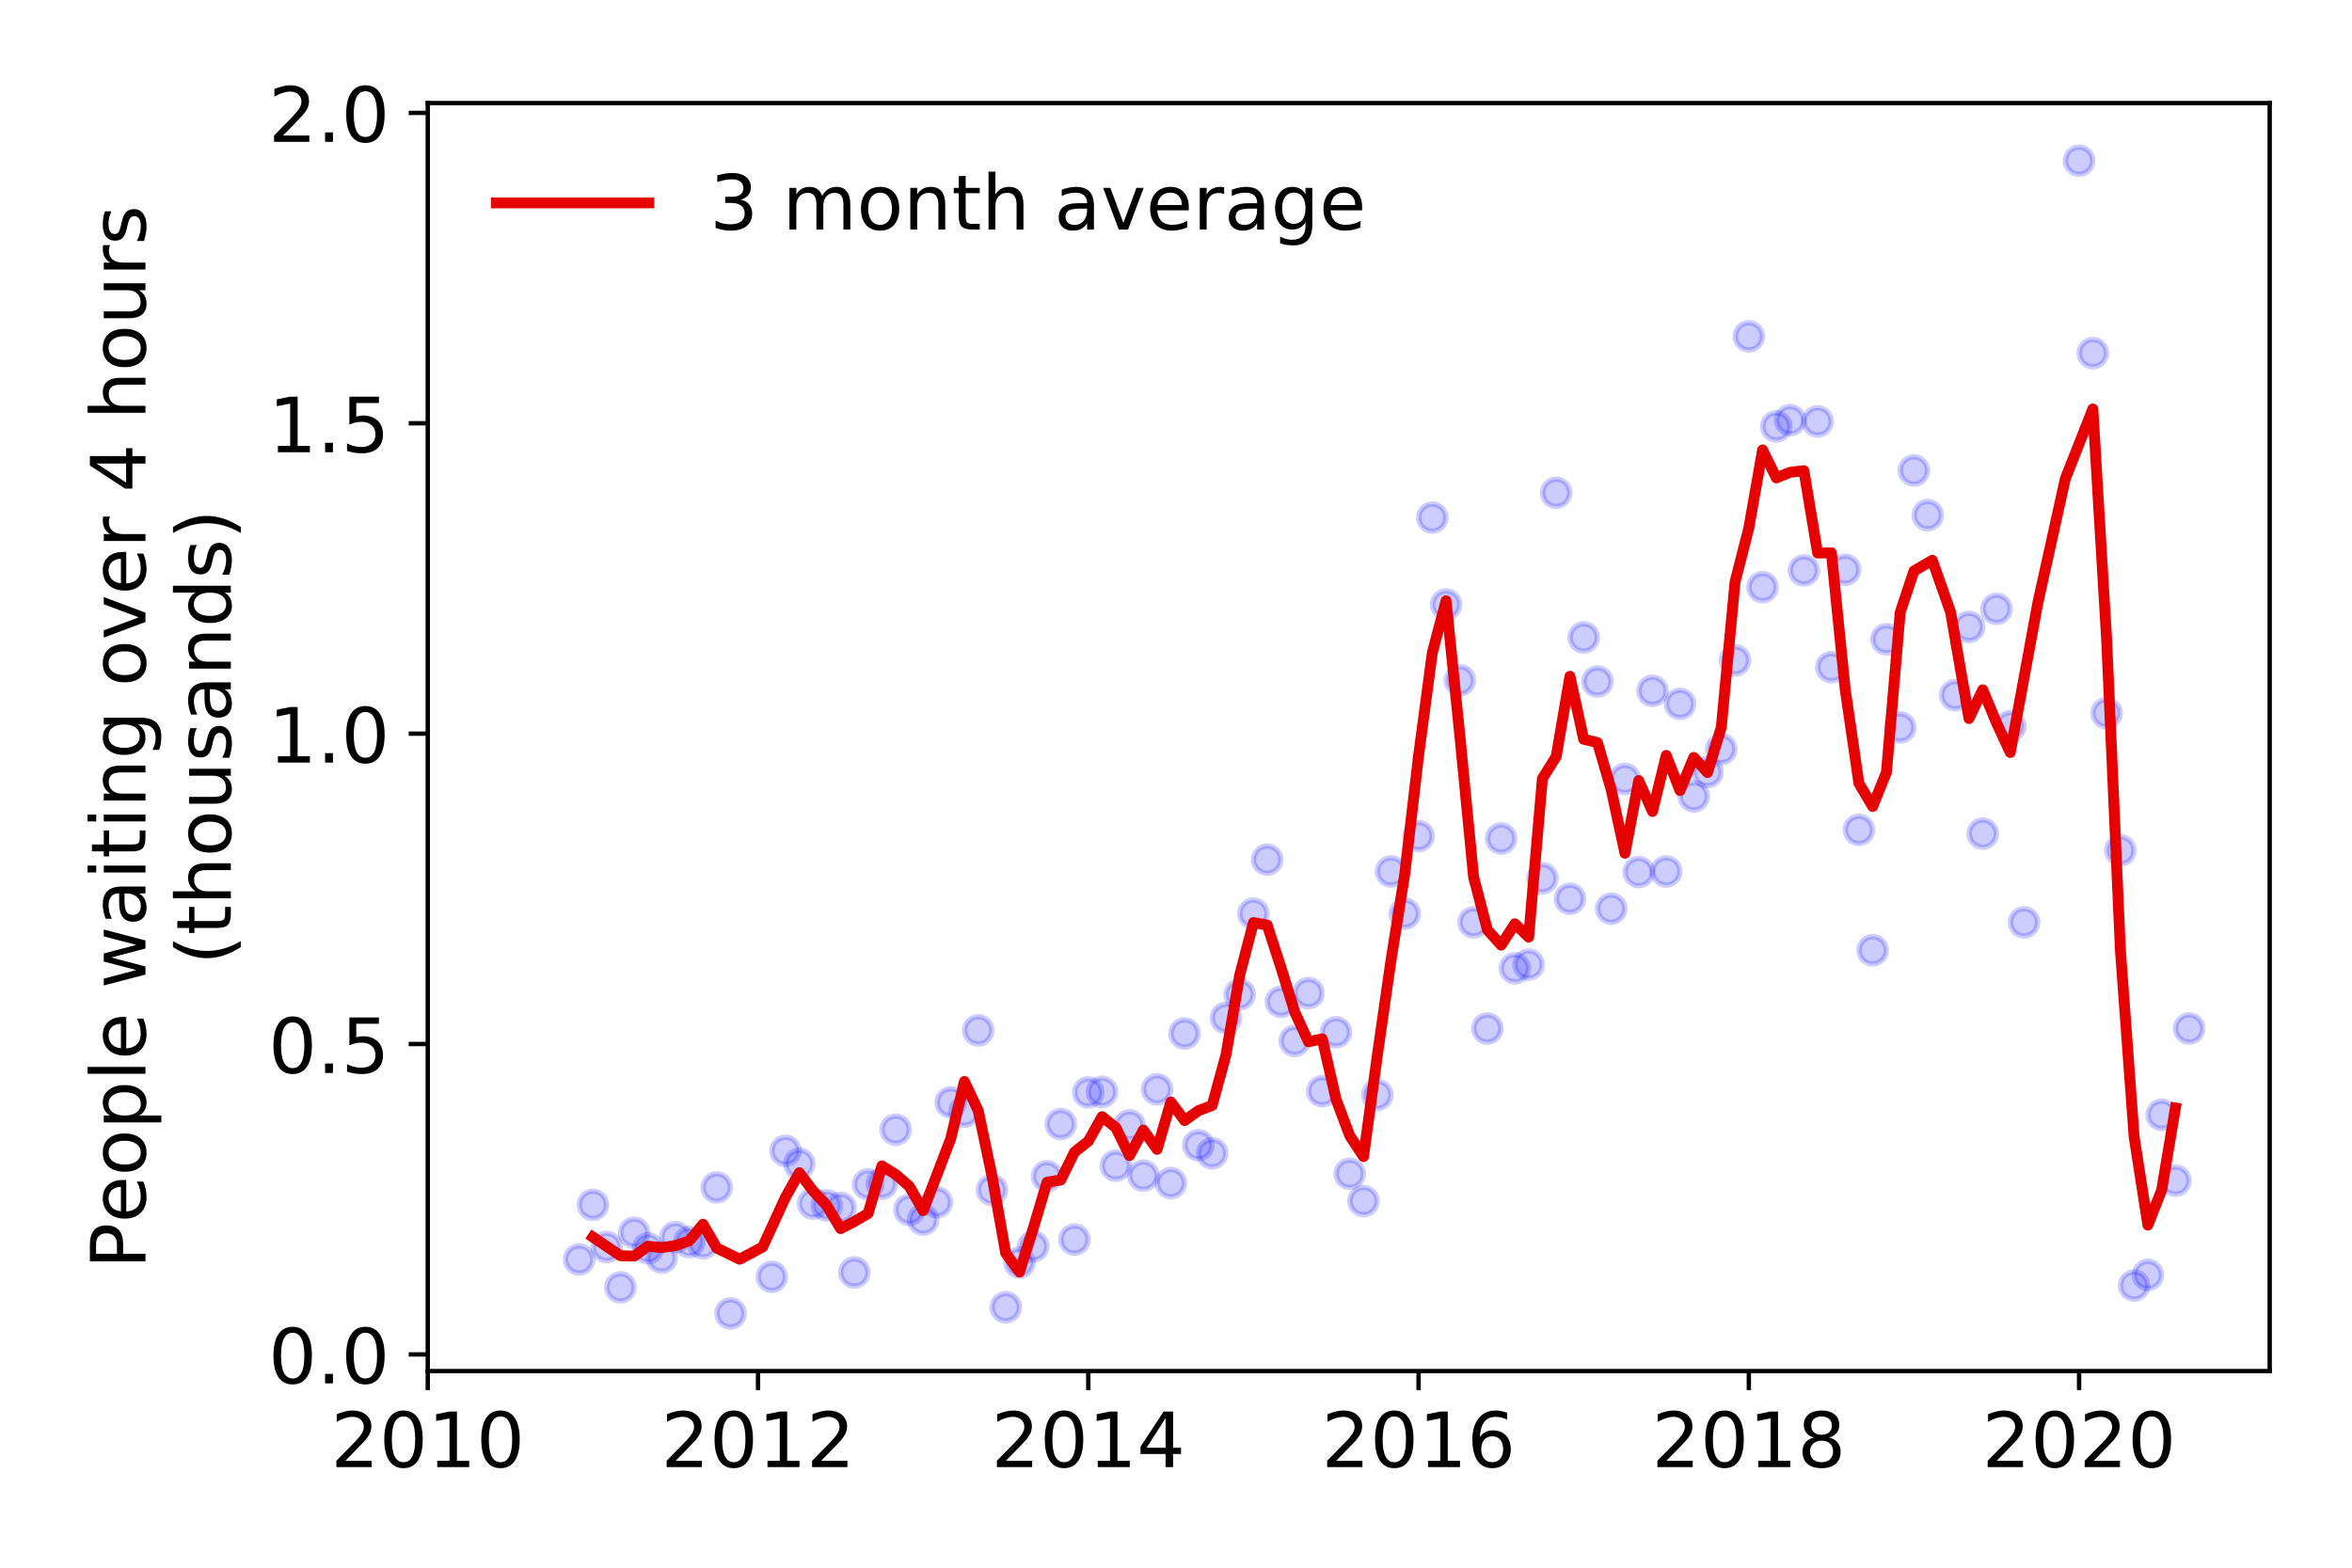 <?xml version="1.0" encoding="utf-8" standalone="no"?>
<!DOCTYPE svg PUBLIC "-//W3C//DTD SVG 1.1//EN"
  "http://www.w3.org/Graphics/SVG/1.1/DTD/svg11.dtd">
<!-- Created with matplotlib (https://matplotlib.org/) -->
<svg height="288pt" version="1.1" viewBox="0 0 432 288" width="432pt" xmlns="http://www.w3.org/2000/svg" xmlns:xlink="http://www.w3.org/1999/xlink">
 <defs>
  <style type="text/css">
*{stroke-linecap:butt;stroke-linejoin:round;}
  </style>
 </defs>
 <g id="figure_1">
  <g id="patch_1">
   <path d="M 0 288 
L 432 288 
L 432 0 
L 0 0 
z
" style="fill:#ffffff;"/>
  </g>
  <g id="axes_1">
   <g id="patch_2">
    <path d="M 78.57 251.88 
L 416.88 251.88 
L 416.88 18.933 
L 78.57 18.933 
z
" style="fill:#ffffff;"/>
   </g>
   <g id="matplotlib.axis_1">
    <g id="xtick_1">
     <g id="line2d_1">
      <defs>
       <path d="M 0 0 
L 0 3.5 
" id="mdacb8bb9cf" style="stroke:#000000;stroke-width:0.8;"/>
      </defs>
      <g>
       <use style="stroke:#000000;stroke-width:0.8;" x="78.57" xlink:href="#mdacb8bb9cf" y="251.88"/>
      </g>
     </g>
     <g id="text_1">
      <!-- 2010 -->
      <defs>
       <path d="M 19.188 8.297 
L 53.609 8.297 
L 53.609 0 
L 7.328 0 
L 7.328 8.297 
Q 12.938 14.109 22.625 23.891 
Q 32.328 33.688 34.812 36.531 
Q 39.547 41.844 41.422 45.531 
Q 43.312 49.219 43.312 52.781 
Q 43.312 58.594 39.234 62.25 
Q 35.156 65.922 28.609 65.922 
Q 23.969 65.922 18.812 64.312 
Q 13.672 62.703 7.812 59.422 
L 7.812 69.391 
Q 13.766 71.781 18.938 73 
Q 24.125 74.219 28.422 74.219 
Q 39.75 74.219 46.484 68.547 
Q 53.219 62.891 53.219 53.422 
Q 53.219 48.922 51.531 44.891 
Q 49.859 40.875 45.406 35.406 
Q 44.188 33.984 37.641 27.219 
Q 31.109 20.453 19.188 8.297 
z
" id="DejaVuSans-50"/>
       <path d="M 31.781 66.406 
Q 24.172 66.406 20.328 58.906 
Q 16.5 51.422 16.5 36.375 
Q 16.5 21.391 20.328 13.891 
Q 24.172 6.391 31.781 6.391 
Q 39.453 6.391 43.281 13.891 
Q 47.125 21.391 47.125 36.375 
Q 47.125 51.422 43.281 58.906 
Q 39.453 66.406 31.781 66.406 
z
M 31.781 74.219 
Q 44.047 74.219 50.516 64.516 
Q 56.984 54.828 56.984 36.375 
Q 56.984 17.969 50.516 8.266 
Q 44.047 -1.422 31.781 -1.422 
Q 19.531 -1.422 13.062 8.266 
Q 6.594 17.969 6.594 36.375 
Q 6.594 54.828 13.062 64.516 
Q 19.531 74.219 31.781 74.219 
z
" id="DejaVuSans-48"/>
       <path d="M 12.406 8.297 
L 28.516 8.297 
L 28.516 63.922 
L 10.984 60.406 
L 10.984 69.391 
L 28.422 72.906 
L 38.281 72.906 
L 38.281 8.297 
L 54.391 8.297 
L 54.391 0 
L 12.406 0 
z
" id="DejaVuSans-49"/>
      </defs>
      <g transform="translate(60.755 269.518)scale(0.14 -0.14)">
       <use xlink:href="#DejaVuSans-50"/>
       <use x="63.623" xlink:href="#DejaVuSans-48"/>
       <use x="127.246" xlink:href="#DejaVuSans-49"/>
       <use x="190.869" xlink:href="#DejaVuSans-48"/>
      </g>
     </g>
    </g>
    <g id="xtick_2">
     <g id="line2d_2">
      <g>
       <use style="stroke:#000000;stroke-width:0.8;" x="139.231" xlink:href="#mdacb8bb9cf" y="251.88"/>
      </g>
     </g>
     <g id="text_2">
      <!-- 2012 -->
      <g transform="translate(121.416 269.518)scale(0.14 -0.14)">
       <use xlink:href="#DejaVuSans-50"/>
       <use x="63.623" xlink:href="#DejaVuSans-48"/>
       <use x="127.246" xlink:href="#DejaVuSans-49"/>
       <use x="190.869" xlink:href="#DejaVuSans-50"/>
      </g>
     </g>
    </g>
    <g id="xtick_3">
     <g id="line2d_3">
      <g>
       <use style="stroke:#000000;stroke-width:0.8;" x="199.891" xlink:href="#mdacb8bb9cf" y="251.88"/>
      </g>
     </g>
     <g id="text_3">
      <!-- 2014 -->
      <defs>
       <path d="M 37.797 64.312 
L 12.891 25.391 
L 37.797 25.391 
z
M 35.203 72.906 
L 47.609 72.906 
L 47.609 25.391 
L 58.016 25.391 
L 58.016 17.188 
L 47.609 17.188 
L 47.609 0 
L 37.797 0 
L 37.797 17.188 
L 4.891 17.188 
L 4.891 26.703 
z
" id="DejaVuSans-52"/>
      </defs>
      <g transform="translate(182.076 269.518)scale(0.14 -0.14)">
       <use xlink:href="#DejaVuSans-50"/>
       <use x="63.623" xlink:href="#DejaVuSans-48"/>
       <use x="127.246" xlink:href="#DejaVuSans-49"/>
       <use x="190.869" xlink:href="#DejaVuSans-52"/>
      </g>
     </g>
    </g>
    <g id="xtick_4">
     <g id="line2d_4">
      <g>
       <use style="stroke:#000000;stroke-width:0.8;" x="260.552" xlink:href="#mdacb8bb9cf" y="251.88"/>
      </g>
     </g>
     <g id="text_4">
      <!-- 2016 -->
      <defs>
       <path d="M 33.016 40.375 
Q 26.375 40.375 22.484 35.828 
Q 18.609 31.297 18.609 23.391 
Q 18.609 15.531 22.484 10.953 
Q 26.375 6.391 33.016 6.391 
Q 39.656 6.391 43.531 10.953 
Q 47.406 15.531 47.406 23.391 
Q 47.406 31.297 43.531 35.828 
Q 39.656 40.375 33.016 40.375 
z
M 52.594 71.297 
L 52.594 62.312 
Q 48.875 64.062 45.094 64.984 
Q 41.312 65.922 37.594 65.922 
Q 27.828 65.922 22.672 59.328 
Q 17.531 52.734 16.797 39.406 
Q 19.672 43.656 24.016 45.922 
Q 28.375 48.188 33.594 48.188 
Q 44.578 48.188 50.953 41.516 
Q 57.328 34.859 57.328 23.391 
Q 57.328 12.156 50.688 5.359 
Q 44.047 -1.422 33.016 -1.422 
Q 20.359 -1.422 13.672 8.266 
Q 6.984 17.969 6.984 36.375 
Q 6.984 53.656 15.188 63.938 
Q 23.391 74.219 37.203 74.219 
Q 40.922 74.219 44.703 73.484 
Q 48.484 72.75 52.594 71.297 
z
" id="DejaVuSans-54"/>
      </defs>
      <g transform="translate(242.737 269.518)scale(0.14 -0.14)">
       <use xlink:href="#DejaVuSans-50"/>
       <use x="63.623" xlink:href="#DejaVuSans-48"/>
       <use x="127.246" xlink:href="#DejaVuSans-49"/>
       <use x="190.869" xlink:href="#DejaVuSans-54"/>
      </g>
     </g>
    </g>
    <g id="xtick_5">
     <g id="line2d_5">
      <g>
       <use style="stroke:#000000;stroke-width:0.8;" x="321.213" xlink:href="#mdacb8bb9cf" y="251.88"/>
      </g>
     </g>
     <g id="text_5">
      <!-- 2018 -->
      <defs>
       <path d="M 31.781 34.625 
Q 24.75 34.625 20.719 30.859 
Q 16.703 27.094 16.703 20.516 
Q 16.703 13.922 20.719 10.156 
Q 24.75 6.391 31.781 6.391 
Q 38.812 6.391 42.859 10.172 
Q 46.922 13.969 46.922 20.516 
Q 46.922 27.094 42.891 30.859 
Q 38.875 34.625 31.781 34.625 
z
M 21.922 38.812 
Q 15.578 40.375 12.031 44.719 
Q 8.5 49.078 8.5 55.328 
Q 8.5 64.062 14.719 69.141 
Q 20.953 74.219 31.781 74.219 
Q 42.672 74.219 48.875 69.141 
Q 55.078 64.062 55.078 55.328 
Q 55.078 49.078 51.531 44.719 
Q 48 40.375 41.703 38.812 
Q 48.828 37.156 52.797 32.312 
Q 56.781 27.484 56.781 20.516 
Q 56.781 9.906 50.312 4.234 
Q 43.844 -1.422 31.781 -1.422 
Q 19.734 -1.422 13.25 4.234 
Q 6.781 9.906 6.781 20.516 
Q 6.781 27.484 10.781 32.312 
Q 14.797 37.156 21.922 38.812 
z
M 18.312 54.391 
Q 18.312 48.734 21.844 45.562 
Q 25.391 42.391 31.781 42.391 
Q 38.141 42.391 41.719 45.562 
Q 45.312 48.734 45.312 54.391 
Q 45.312 60.062 41.719 63.234 
Q 38.141 66.406 31.781 66.406 
Q 25.391 66.406 21.844 63.234 
Q 18.312 60.062 18.312 54.391 
z
" id="DejaVuSans-56"/>
      </defs>
      <g transform="translate(303.398 269.518)scale(0.14 -0.14)">
       <use xlink:href="#DejaVuSans-50"/>
       <use x="63.623" xlink:href="#DejaVuSans-48"/>
       <use x="127.246" xlink:href="#DejaVuSans-49"/>
       <use x="190.869" xlink:href="#DejaVuSans-56"/>
      </g>
     </g>
    </g>
    <g id="xtick_6">
     <g id="line2d_6">
      <g>
       <use style="stroke:#000000;stroke-width:0.8;" x="381.874" xlink:href="#mdacb8bb9cf" y="251.88"/>
      </g>
     </g>
     <g id="text_6">
      <!-- 2020 -->
      <g transform="translate(364.059 269.518)scale(0.14 -0.14)">
       <use xlink:href="#DejaVuSans-50"/>
       <use x="63.623" xlink:href="#DejaVuSans-48"/>
       <use x="127.246" xlink:href="#DejaVuSans-50"/>
       <use x="190.869" xlink:href="#DejaVuSans-48"/>
      </g>
     </g>
    </g>
   </g>
   <g id="matplotlib.axis_2">
    <g id="ytick_1">
     <g id="line2d_7">
      <defs>
       <path d="M 0 0 
L -3.5 0 
" id="m54a27fe4a9" style="stroke:#000000;stroke-width:0.8;"/>
      </defs>
      <g>
       <use style="stroke:#000000;stroke-width:0.8;" x="78.57" xlink:href="#m54a27fe4a9" y="248.818"/>
      </g>
     </g>
     <g id="text_7">
      <!-- 0.0 -->
      <defs>
       <path d="M 10.688 12.406 
L 21 12.406 
L 21 0 
L 10.688 0 
z
" id="DejaVuSans-46"/>
      </defs>
      <g transform="translate(49.306 254.137)scale(0.14 -0.14)">
       <use xlink:href="#DejaVuSans-48"/>
       <use x="63.623" xlink:href="#DejaVuSans-46"/>
       <use x="95.41" xlink:href="#DejaVuSans-48"/>
      </g>
     </g>
    </g>
    <g id="ytick_2">
     <g id="line2d_8">
      <g>
       <use style="stroke:#000000;stroke-width:0.8;" x="78.57" xlink:href="#m54a27fe4a9" y="191.799"/>
      </g>
     </g>
     <g id="text_8">
      <!-- 0.5 -->
      <defs>
       <path d="M 10.797 72.906 
L 49.516 72.906 
L 49.516 64.594 
L 19.828 64.594 
L 19.828 46.734 
Q 21.969 47.469 24.109 47.828 
Q 26.266 48.188 28.422 48.188 
Q 40.625 48.188 47.75 41.5 
Q 54.891 34.812 54.891 23.391 
Q 54.891 11.625 47.562 5.094 
Q 40.234 -1.422 26.906 -1.422 
Q 22.312 -1.422 17.547 -0.641 
Q 12.797 0.141 7.719 1.703 
L 7.719 11.625 
Q 12.109 9.234 16.797 8.062 
Q 21.484 6.891 26.703 6.891 
Q 35.156 6.891 40.078 11.328 
Q 45.016 15.766 45.016 23.391 
Q 45.016 31 40.078 35.438 
Q 35.156 39.891 26.703 39.891 
Q 22.75 39.891 18.812 39.016 
Q 14.891 38.141 10.797 36.281 
z
" id="DejaVuSans-53"/>
      </defs>
      <g transform="translate(49.306 197.118)scale(0.14 -0.14)">
       <use xlink:href="#DejaVuSans-48"/>
       <use x="63.623" xlink:href="#DejaVuSans-46"/>
       <use x="95.41" xlink:href="#DejaVuSans-53"/>
      </g>
     </g>
    </g>
    <g id="ytick_3">
     <g id="line2d_9">
      <g>
       <use style="stroke:#000000;stroke-width:0.8;" x="78.57" xlink:href="#m54a27fe4a9" y="134.779"/>
      </g>
     </g>
     <g id="text_9">
      <!-- 1.0 -->
      <g transform="translate(49.306 140.098)scale(0.14 -0.14)">
       <use xlink:href="#DejaVuSans-49"/>
       <use x="63.623" xlink:href="#DejaVuSans-46"/>
       <use x="95.41" xlink:href="#DejaVuSans-48"/>
      </g>
     </g>
    </g>
    <g id="ytick_4">
     <g id="line2d_10">
      <g>
       <use style="stroke:#000000;stroke-width:0.8;" x="78.57" xlink:href="#m54a27fe4a9" y="77.76"/>
      </g>
     </g>
     <g id="text_10">
      <!-- 1.5 -->
      <g transform="translate(49.306 83.079)scale(0.14 -0.14)">
       <use xlink:href="#DejaVuSans-49"/>
       <use x="63.623" xlink:href="#DejaVuSans-46"/>
       <use x="95.41" xlink:href="#DejaVuSans-53"/>
      </g>
     </g>
    </g>
    <g id="ytick_5">
     <g id="line2d_11">
      <g>
       <use style="stroke:#000000;stroke-width:0.8;" x="78.57" xlink:href="#m54a27fe4a9" y="20.74"/>
      </g>
     </g>
     <g id="text_11">
      <!-- 2.0 -->
      <g transform="translate(49.306 26.059)scale(0.14 -0.14)">
       <use xlink:href="#DejaVuSans-50"/>
       <use x="63.623" xlink:href="#DejaVuSans-46"/>
       <use x="95.41" xlink:href="#DejaVuSans-48"/>
      </g>
     </g>
    </g>
    <g id="text_12">
     <!-- People waiting over 4 hours -->
     <defs>
      <path d="M 19.672 64.797 
L 19.672 37.406 
L 32.078 37.406 
Q 38.969 37.406 42.719 40.969 
Q 46.484 44.531 46.484 51.125 
Q 46.484 57.672 42.719 61.234 
Q 38.969 64.797 32.078 64.797 
z
M 9.812 72.906 
L 32.078 72.906 
Q 44.344 72.906 50.609 67.359 
Q 56.891 61.812 56.891 51.125 
Q 56.891 40.328 50.609 34.812 
Q 44.344 29.297 32.078 29.297 
L 19.672 29.297 
L 19.672 0 
L 9.812 0 
z
" id="DejaVuSans-80"/>
      <path d="M 56.203 29.594 
L 56.203 25.203 
L 14.891 25.203 
Q 15.484 15.922 20.484 11.062 
Q 25.484 6.203 34.422 6.203 
Q 39.594 6.203 44.453 7.469 
Q 49.312 8.734 54.109 11.281 
L 54.109 2.781 
Q 49.266 0.734 44.188 -0.344 
Q 39.109 -1.422 33.891 -1.422 
Q 20.797 -1.422 13.156 6.188 
Q 5.516 13.812 5.516 26.812 
Q 5.516 40.234 12.766 48.109 
Q 20.016 56 32.328 56 
Q 43.359 56 49.781 48.891 
Q 56.203 41.797 56.203 29.594 
z
M 47.219 32.234 
Q 47.125 39.594 43.094 43.984 
Q 39.062 48.391 32.422 48.391 
Q 24.906 48.391 20.391 44.141 
Q 15.875 39.891 15.188 32.172 
z
" id="DejaVuSans-101"/>
      <path d="M 30.609 48.391 
Q 23.391 48.391 19.188 42.75 
Q 14.984 37.109 14.984 27.297 
Q 14.984 17.484 19.156 11.844 
Q 23.344 6.203 30.609 6.203 
Q 37.797 6.203 41.984 11.859 
Q 46.188 17.531 46.188 27.297 
Q 46.188 37.016 41.984 42.703 
Q 37.797 48.391 30.609 48.391 
z
M 30.609 56 
Q 42.328 56 49.016 48.375 
Q 55.719 40.766 55.719 27.297 
Q 55.719 13.875 49.016 6.219 
Q 42.328 -1.422 30.609 -1.422 
Q 18.844 -1.422 12.172 6.219 
Q 5.516 13.875 5.516 27.297 
Q 5.516 40.766 12.172 48.375 
Q 18.844 56 30.609 56 
z
" id="DejaVuSans-111"/>
      <path d="M 18.109 8.203 
L 18.109 -20.797 
L 9.078 -20.797 
L 9.078 54.688 
L 18.109 54.688 
L 18.109 46.391 
Q 20.953 51.266 25.266 53.625 
Q 29.594 56 35.594 56 
Q 45.562 56 51.781 48.094 
Q 58.016 40.188 58.016 27.297 
Q 58.016 14.406 51.781 6.484 
Q 45.562 -1.422 35.594 -1.422 
Q 29.594 -1.422 25.266 0.953 
Q 20.953 3.328 18.109 8.203 
z
M 48.688 27.297 
Q 48.688 37.203 44.609 42.844 
Q 40.531 48.484 33.406 48.484 
Q 26.266 48.484 22.188 42.844 
Q 18.109 37.203 18.109 27.297 
Q 18.109 17.391 22.188 11.75 
Q 26.266 6.109 33.406 6.109 
Q 40.531 6.109 44.609 11.75 
Q 48.688 17.391 48.688 27.297 
z
" id="DejaVuSans-112"/>
      <path d="M 9.422 75.984 
L 18.406 75.984 
L 18.406 0 
L 9.422 0 
z
" id="DejaVuSans-108"/>
      <path id="DejaVuSans-32"/>
      <path d="M 4.203 54.688 
L 13.188 54.688 
L 24.422 12.016 
L 35.594 54.688 
L 46.188 54.688 
L 57.422 12.016 
L 68.609 54.688 
L 77.594 54.688 
L 63.281 0 
L 52.688 0 
L 40.922 44.828 
L 29.109 0 
L 18.5 0 
z
" id="DejaVuSans-119"/>
      <path d="M 34.281 27.484 
Q 23.391 27.484 19.188 25 
Q 14.984 22.516 14.984 16.5 
Q 14.984 11.719 18.141 8.906 
Q 21.297 6.109 26.703 6.109 
Q 34.188 6.109 38.703 11.406 
Q 43.219 16.703 43.219 25.484 
L 43.219 27.484 
z
M 52.203 31.203 
L 52.203 0 
L 43.219 0 
L 43.219 8.297 
Q 40.141 3.328 35.547 0.953 
Q 30.953 -1.422 24.312 -1.422 
Q 15.922 -1.422 10.953 3.297 
Q 6 8.016 6 15.922 
Q 6 25.141 12.172 29.828 
Q 18.359 34.516 30.609 34.516 
L 43.219 34.516 
L 43.219 35.406 
Q 43.219 41.609 39.141 45 
Q 35.062 48.391 27.688 48.391 
Q 23 48.391 18.547 47.266 
Q 14.109 46.141 10.016 43.891 
L 10.016 52.203 
Q 14.938 54.109 19.578 55.047 
Q 24.219 56 28.609 56 
Q 40.484 56 46.344 49.844 
Q 52.203 43.703 52.203 31.203 
z
" id="DejaVuSans-97"/>
      <path d="M 9.422 54.688 
L 18.406 54.688 
L 18.406 0 
L 9.422 0 
z
M 9.422 75.984 
L 18.406 75.984 
L 18.406 64.594 
L 9.422 64.594 
z
" id="DejaVuSans-105"/>
      <path d="M 18.312 70.219 
L 18.312 54.688 
L 36.812 54.688 
L 36.812 47.703 
L 18.312 47.703 
L 18.312 18.016 
Q 18.312 11.328 20.141 9.422 
Q 21.969 7.516 27.594 7.516 
L 36.812 7.516 
L 36.812 0 
L 27.594 0 
Q 17.188 0 13.234 3.875 
Q 9.281 7.766 9.281 18.016 
L 9.281 47.703 
L 2.688 47.703 
L 2.688 54.688 
L 9.281 54.688 
L 9.281 70.219 
z
" id="DejaVuSans-116"/>
      <path d="M 54.891 33.016 
L 54.891 0 
L 45.906 0 
L 45.906 32.719 
Q 45.906 40.484 42.875 44.328 
Q 39.844 48.188 33.797 48.188 
Q 26.516 48.188 22.312 43.547 
Q 18.109 38.922 18.109 30.906 
L 18.109 0 
L 9.078 0 
L 9.078 54.688 
L 18.109 54.688 
L 18.109 46.188 
Q 21.344 51.125 25.703 53.562 
Q 30.078 56 35.797 56 
Q 45.219 56 50.047 50.172 
Q 54.891 44.344 54.891 33.016 
z
" id="DejaVuSans-110"/>
      <path d="M 45.406 27.984 
Q 45.406 37.75 41.375 43.109 
Q 37.359 48.484 30.078 48.484 
Q 22.859 48.484 18.828 43.109 
Q 14.797 37.75 14.797 27.984 
Q 14.797 18.266 18.828 12.891 
Q 22.859 7.516 30.078 7.516 
Q 37.359 7.516 41.375 12.891 
Q 45.406 18.266 45.406 27.984 
z
M 54.391 6.781 
Q 54.391 -7.172 48.188 -13.984 
Q 42 -20.797 29.203 -20.797 
Q 24.469 -20.797 20.266 -20.094 
Q 16.062 -19.391 12.109 -17.922 
L 12.109 -9.188 
Q 16.062 -11.328 19.922 -12.344 
Q 23.781 -13.375 27.781 -13.375 
Q 36.625 -13.375 41.016 -8.766 
Q 45.406 -4.156 45.406 5.172 
L 45.406 9.625 
Q 42.625 4.781 38.281 2.391 
Q 33.938 0 27.875 0 
Q 17.828 0 11.672 7.656 
Q 5.516 15.328 5.516 27.984 
Q 5.516 40.672 11.672 48.328 
Q 17.828 56 27.875 56 
Q 33.938 56 38.281 53.609 
Q 42.625 51.219 45.406 46.391 
L 45.406 54.688 
L 54.391 54.688 
z
" id="DejaVuSans-103"/>
      <path d="M 2.984 54.688 
L 12.5 54.688 
L 29.594 8.797 
L 46.688 54.688 
L 56.203 54.688 
L 35.688 0 
L 23.484 0 
z
" id="DejaVuSans-118"/>
      <path d="M 41.109 46.297 
Q 39.594 47.172 37.812 47.578 
Q 36.031 48 33.891 48 
Q 26.266 48 22.188 43.047 
Q 18.109 38.094 18.109 28.812 
L 18.109 0 
L 9.078 0 
L 9.078 54.688 
L 18.109 54.688 
L 18.109 46.188 
Q 20.953 51.172 25.484 53.578 
Q 30.031 56 36.531 56 
Q 37.453 56 38.578 55.875 
Q 39.703 55.766 41.062 55.516 
z
" id="DejaVuSans-114"/>
      <path d="M 54.891 33.016 
L 54.891 0 
L 45.906 0 
L 45.906 32.719 
Q 45.906 40.484 42.875 44.328 
Q 39.844 48.188 33.797 48.188 
Q 26.516 48.188 22.312 43.547 
Q 18.109 38.922 18.109 30.906 
L 18.109 0 
L 9.078 0 
L 9.078 75.984 
L 18.109 75.984 
L 18.109 46.188 
Q 21.344 51.125 25.703 53.562 
Q 30.078 56 35.797 56 
Q 45.219 56 50.047 50.172 
Q 54.891 44.344 54.891 33.016 
z
" id="DejaVuSans-104"/>
      <path d="M 8.5 21.578 
L 8.5 54.688 
L 17.484 54.688 
L 17.484 21.922 
Q 17.484 14.156 20.5 10.266 
Q 23.531 6.391 29.594 6.391 
Q 36.859 6.391 41.078 11.031 
Q 45.312 15.672 45.312 23.688 
L 45.312 54.688 
L 54.297 54.688 
L 54.297 0 
L 45.312 0 
L 45.312 8.406 
Q 42.047 3.422 37.719 1 
Q 33.406 -1.422 27.688 -1.422 
Q 18.266 -1.422 13.375 4.438 
Q 8.5 10.297 8.5 21.578 
z
M 31.109 56 
z
" id="DejaVuSans-117"/>
      <path d="M 44.281 53.078 
L 44.281 44.578 
Q 40.484 46.531 36.375 47.5 
Q 32.281 48.484 27.875 48.484 
Q 21.188 48.484 17.844 46.438 
Q 14.5 44.391 14.5 40.281 
Q 14.5 37.156 16.891 35.375 
Q 19.281 33.594 26.516 31.984 
L 29.594 31.297 
Q 39.156 29.25 43.188 25.516 
Q 47.219 21.781 47.219 15.094 
Q 47.219 7.469 41.188 3.016 
Q 35.156 -1.422 24.609 -1.422 
Q 20.219 -1.422 15.453 -0.562 
Q 10.688 0.297 5.422 2 
L 5.422 11.281 
Q 10.406 8.688 15.234 7.391 
Q 20.062 6.109 24.812 6.109 
Q 31.156 6.109 34.562 8.281 
Q 37.984 10.453 37.984 14.406 
Q 37.984 18.062 35.516 20.016 
Q 33.062 21.969 24.703 23.781 
L 21.578 24.516 
Q 13.234 26.266 9.516 29.906 
Q 5.812 33.547 5.812 39.891 
Q 5.812 47.609 11.281 51.797 
Q 16.75 56 26.812 56 
Q 31.781 56 36.172 55.266 
Q 40.578 54.547 44.281 53.078 
z
" id="DejaVuSans-115"/>
     </defs>
     <g transform="translate(26.717 233.082)rotate(-90)scale(0.14 -0.14)">
      <use xlink:href="#DejaVuSans-80"/>
      <use x="60.256" xlink:href="#DejaVuSans-101"/>
      <use x="121.779" xlink:href="#DejaVuSans-111"/>
      <use x="182.961" xlink:href="#DejaVuSans-112"/>
      <use x="246.438" xlink:href="#DejaVuSans-108"/>
      <use x="274.221" xlink:href="#DejaVuSans-101"/>
      <use x="335.744" xlink:href="#DejaVuSans-32"/>
      <use x="367.531" xlink:href="#DejaVuSans-119"/>
      <use x="449.318" xlink:href="#DejaVuSans-97"/>
      <use x="510.598" xlink:href="#DejaVuSans-105"/>
      <use x="538.381" xlink:href="#DejaVuSans-116"/>
      <use x="577.59" xlink:href="#DejaVuSans-105"/>
      <use x="605.373" xlink:href="#DejaVuSans-110"/>
      <use x="668.752" xlink:href="#DejaVuSans-103"/>
      <use x="732.229" xlink:href="#DejaVuSans-32"/>
      <use x="764.016" xlink:href="#DejaVuSans-111"/>
      <use x="825.197" xlink:href="#DejaVuSans-118"/>
      <use x="884.377" xlink:href="#DejaVuSans-101"/>
      <use x="945.9" xlink:href="#DejaVuSans-114"/>
      <use x="987.014" xlink:href="#DejaVuSans-32"/>
      <use x="1018.801" xlink:href="#DejaVuSans-52"/>
      <use x="1082.424" xlink:href="#DejaVuSans-32"/>
      <use x="1114.211" xlink:href="#DejaVuSans-104"/>
      <use x="1177.59" xlink:href="#DejaVuSans-111"/>
      <use x="1238.771" xlink:href="#DejaVuSans-117"/>
      <use x="1302.15" xlink:href="#DejaVuSans-114"/>
      <use x="1343.264" xlink:href="#DejaVuSans-115"/>
     </g>
     <!-- (thousands) -->
     <defs>
      <path d="M 31 75.875 
Q 24.469 64.656 21.281 53.656 
Q 18.109 42.672 18.109 31.391 
Q 18.109 20.125 21.312 9.062 
Q 24.516 -2 31 -13.188 
L 23.188 -13.188 
Q 15.875 -1.703 12.234 9.375 
Q 8.594 20.453 8.594 31.391 
Q 8.594 42.281 12.203 53.312 
Q 15.828 64.359 23.188 75.875 
z
" id="DejaVuSans-40"/>
      <path d="M 45.406 46.391 
L 45.406 75.984 
L 54.391 75.984 
L 54.391 0 
L 45.406 0 
L 45.406 8.203 
Q 42.578 3.328 38.25 0.953 
Q 33.938 -1.422 27.875 -1.422 
Q 17.969 -1.422 11.734 6.484 
Q 5.516 14.406 5.516 27.297 
Q 5.516 40.188 11.734 48.094 
Q 17.969 56 27.875 56 
Q 33.938 56 38.25 53.625 
Q 42.578 51.266 45.406 46.391 
z
M 14.797 27.297 
Q 14.797 17.391 18.875 11.75 
Q 22.953 6.109 30.078 6.109 
Q 37.203 6.109 41.297 11.75 
Q 45.406 17.391 45.406 27.297 
Q 45.406 37.203 41.297 42.844 
Q 37.203 48.484 30.078 48.484 
Q 22.953 48.484 18.875 42.844 
Q 14.797 37.203 14.797 27.297 
z
" id="DejaVuSans-100"/>
      <path d="M 8.016 75.875 
L 15.828 75.875 
Q 23.141 64.359 26.781 53.312 
Q 30.422 42.281 30.422 31.391 
Q 30.422 20.453 26.781 9.375 
Q 23.141 -1.703 15.828 -13.188 
L 8.016 -13.188 
Q 14.5 -2 17.703 9.062 
Q 20.906 20.125 20.906 31.391 
Q 20.906 42.672 17.703 53.656 
Q 14.5 64.656 8.016 75.875 
z
" id="DejaVuSans-41"/>
     </defs>
     <g transform="translate(42.394 177.231)rotate(-90)scale(0.14 -0.14)">
      <use xlink:href="#DejaVuSans-40"/>
      <use x="39.014" xlink:href="#DejaVuSans-116"/>
      <use x="78.223" xlink:href="#DejaVuSans-104"/>
      <use x="141.602" xlink:href="#DejaVuSans-111"/>
      <use x="202.783" xlink:href="#DejaVuSans-117"/>
      <use x="266.162" xlink:href="#DejaVuSans-115"/>
      <use x="318.262" xlink:href="#DejaVuSans-97"/>
      <use x="379.541" xlink:href="#DejaVuSans-110"/>
      <use x="442.92" xlink:href="#DejaVuSans-100"/>
      <use x="506.396" xlink:href="#DejaVuSans-115"/>
      <use x="558.496" xlink:href="#DejaVuSans-41"/>
     </g>
    </g>
   </g>
   <g id="line2d_12">
    <defs>
     <path d="M 0 2.5 
C 0.663 2.5 1.299 2.237 1.768 1.768 
C 2.237 1.299 2.5 0.663 2.5 0 
C 2.5 -0.663 2.237 -1.299 1.768 -1.768 
C 1.299 -2.237 0.663 -2.5 0 -2.5 
C -0.663 -2.5 -1.299 -2.237 -1.768 -1.768 
C -2.237 -1.299 -2.5 -0.663 -2.5 0 
C -2.5 0.663 -2.237 1.299 -1.768 1.768 
C -1.299 2.237 -0.663 2.5 0 2.5 
z
" id="m391f6884ab" style="stroke:#0000ff;stroke-opacity:0.2;"/>
    </defs>
    <g clip-path="url(#pefccd4a19a)">
     <use style="fill:#0000ff;fill-opacity:0.2;stroke:#0000ff;stroke-opacity:0.2;" x="402.094" xlink:href="#m391f6884ab" y="188.948"/>
     <use style="fill:#0000ff;fill-opacity:0.2;stroke:#0000ff;stroke-opacity:0.2;" x="399.566" xlink:href="#m391f6884ab" y="216.887"/>
     <use style="fill:#0000ff;fill-opacity:0.2;stroke:#0000ff;stroke-opacity:0.2;" x="397.039" xlink:href="#m391f6884ab" y="204.799"/>
     <use style="fill:#0000ff;fill-opacity:0.2;stroke:#0000ff;stroke-opacity:0.2;" x="394.511" xlink:href="#m391f6884ab" y="234.221"/>
     <use style="fill:#0000ff;fill-opacity:0.2;stroke:#0000ff;stroke-opacity:0.2;" x="391.984" xlink:href="#m391f6884ab" y="236.16"/>
     <use style="fill:#0000ff;fill-opacity:0.2;stroke:#0000ff;stroke-opacity:0.2;" x="389.456" xlink:href="#m391f6884ab" y="156.218"/>
     <use style="fill:#0000ff;fill-opacity:0.2;stroke:#0000ff;stroke-opacity:0.2;" x="386.929" xlink:href="#m391f6884ab" y="131.016"/>
     <use style="fill:#0000ff;fill-opacity:0.2;stroke:#0000ff;stroke-opacity:0.2;" x="384.401" xlink:href="#m391f6884ab" y="64.873"/>
     <use style="fill:#0000ff;fill-opacity:0.2;stroke:#0000ff;stroke-opacity:0.2;" x="381.874" xlink:href="#m391f6884ab" y="29.521"/>
     <use style="fill:#0000ff;fill-opacity:0.2;stroke:#0000ff;stroke-opacity:0.2;" x="371.764" xlink:href="#m391f6884ab" y="169.447"/>
     <use style="fill:#0000ff;fill-opacity:0.2;stroke:#0000ff;stroke-opacity:0.2;" x="369.236" xlink:href="#m391f6884ab" y="133.411"/>
     <use style="fill:#0000ff;fill-opacity:0.2;stroke:#0000ff;stroke-opacity:0.2;" x="366.709" xlink:href="#m391f6884ab" y="111.857"/>
     <use style="fill:#0000ff;fill-opacity:0.2;stroke:#0000ff;stroke-opacity:0.2;" x="364.181" xlink:href="#m391f6884ab" y="153.139"/>
     <use style="fill:#0000ff;fill-opacity:0.2;stroke:#0000ff;stroke-opacity:0.2;" x="361.653" xlink:href="#m391f6884ab" y="115.165"/>
     <use style="fill:#0000ff;fill-opacity:0.2;stroke:#0000ff;stroke-opacity:0.2;" x="359.126" xlink:href="#m391f6884ab" y="127.709"/>
     <use style="fill:#0000ff;fill-opacity:0.2;stroke:#0000ff;stroke-opacity:0.2;" x="354.071" xlink:href="#m391f6884ab" y="94.638"/>
     <use style="fill:#0000ff;fill-opacity:0.2;stroke:#0000ff;stroke-opacity:0.2;" x="351.543" xlink:href="#m391f6884ab" y="86.427"/>
     <use style="fill:#0000ff;fill-opacity:0.2;stroke:#0000ff;stroke-opacity:0.2;" x="349.016" xlink:href="#m391f6884ab" y="133.639"/>
     <use style="fill:#0000ff;fill-opacity:0.2;stroke:#0000ff;stroke-opacity:0.2;" x="346.488" xlink:href="#m391f6884ab" y="117.445"/>
     <use style="fill:#0000ff;fill-opacity:0.2;stroke:#0000ff;stroke-opacity:0.2;" x="343.961" xlink:href="#m391f6884ab" y="174.579"/>
     <use style="fill:#0000ff;fill-opacity:0.2;stroke:#0000ff;stroke-opacity:0.2;" x="341.433" xlink:href="#m391f6884ab" y="152.455"/>
     <use style="fill:#0000ff;fill-opacity:0.2;stroke:#0000ff;stroke-opacity:0.2;" x="338.906" xlink:href="#m391f6884ab" y="104.673"/>
     <use style="fill:#0000ff;fill-opacity:0.2;stroke:#0000ff;stroke-opacity:0.2;" x="336.378" xlink:href="#m391f6884ab" y="122.577"/>
     <use style="fill:#0000ff;fill-opacity:0.2;stroke:#0000ff;stroke-opacity:0.2;" x="333.851" xlink:href="#m391f6884ab" y="77.418"/>
     <use style="fill:#0000ff;fill-opacity:0.2;stroke:#0000ff;stroke-opacity:0.2;" x="331.323" xlink:href="#m391f6884ab" y="104.787"/>
     <use style="fill:#0000ff;fill-opacity:0.2;stroke:#0000ff;stroke-opacity:0.2;" x="328.796" xlink:href="#m391f6884ab" y="77.19"/>
     <use style="fill:#0000ff;fill-opacity:0.2;stroke:#0000ff;stroke-opacity:0.2;" x="326.268" xlink:href="#m391f6884ab" y="78.33"/>
     <use style="fill:#0000ff;fill-opacity:0.2;stroke:#0000ff;stroke-opacity:0.2;" x="323.74" xlink:href="#m391f6884ab" y="107.866"/>
     <use style="fill:#0000ff;fill-opacity:0.2;stroke:#0000ff;stroke-opacity:0.2;" x="321.213" xlink:href="#m391f6884ab" y="61.794"/>
     <use style="fill:#0000ff;fill-opacity:0.2;stroke:#0000ff;stroke-opacity:0.2;" x="318.685" xlink:href="#m391f6884ab" y="121.323"/>
     <use style="fill:#0000ff;fill-opacity:0.2;stroke:#0000ff;stroke-opacity:0.2;" x="316.158" xlink:href="#m391f6884ab" y="137.63"/>
     <use style="fill:#0000ff;fill-opacity:0.2;stroke:#0000ff;stroke-opacity:0.2;" x="313.63" xlink:href="#m391f6884ab" y="141.85"/>
     <use style="fill:#0000ff;fill-opacity:0.2;stroke:#0000ff;stroke-opacity:0.2;" x="311.103" xlink:href="#m391f6884ab" y="146.297"/>
     <use style="fill:#0000ff;fill-opacity:0.2;stroke:#0000ff;stroke-opacity:0.2;" x="308.575" xlink:href="#m391f6884ab" y="129.305"/>
     <use style="fill:#0000ff;fill-opacity:0.2;stroke:#0000ff;stroke-opacity:0.2;" x="306.048" xlink:href="#m391f6884ab" y="160.096"/>
     <use style="fill:#0000ff;fill-opacity:0.2;stroke:#0000ff;stroke-opacity:0.2;" x="303.52" xlink:href="#m391f6884ab" y="126.911"/>
     <use style="fill:#0000ff;fill-opacity:0.2;stroke:#0000ff;stroke-opacity:0.2;" x="300.993" xlink:href="#m391f6884ab" y="160.21"/>
     <use style="fill:#0000ff;fill-opacity:0.2;stroke:#0000ff;stroke-opacity:0.2;" x="298.465" xlink:href="#m391f6884ab" y="143.104"/>
     <use style="fill:#0000ff;fill-opacity:0.2;stroke:#0000ff;stroke-opacity:0.2;" x="295.938" xlink:href="#m391f6884ab" y="166.938"/>
     <use style="fill:#0000ff;fill-opacity:0.2;stroke:#0000ff;stroke-opacity:0.2;" x="293.41" xlink:href="#m391f6884ab" y="125.2"/>
     <use style="fill:#0000ff;fill-opacity:0.2;stroke:#0000ff;stroke-opacity:0.2;" x="290.883" xlink:href="#m391f6884ab" y="117.103"/>
     <use style="fill:#0000ff;fill-opacity:0.2;stroke:#0000ff;stroke-opacity:0.2;" x="288.355" xlink:href="#m391f6884ab" y="165.114"/>
     <use style="fill:#0000ff;fill-opacity:0.2;stroke:#0000ff;stroke-opacity:0.2;" x="285.828" xlink:href="#m391f6884ab" y="90.532"/>
     <use style="fill:#0000ff;fill-opacity:0.2;stroke:#0000ff;stroke-opacity:0.2;" x="283.3" xlink:href="#m391f6884ab" y="161.35"/>
     <use style="fill:#0000ff;fill-opacity:0.2;stroke:#0000ff;stroke-opacity:0.2;" x="280.772" xlink:href="#m391f6884ab" y="177.202"/>
     <use style="fill:#0000ff;fill-opacity:0.2;stroke:#0000ff;stroke-opacity:0.2;" x="278.245" xlink:href="#m391f6884ab" y="177.886"/>
     <use style="fill:#0000ff;fill-opacity:0.2;stroke:#0000ff;stroke-opacity:0.2;" x="275.717" xlink:href="#m391f6884ab" y="154.052"/>
     <use style="fill:#0000ff;fill-opacity:0.2;stroke:#0000ff;stroke-opacity:0.2;" x="273.19" xlink:href="#m391f6884ab" y="188.948"/>
     <use style="fill:#0000ff;fill-opacity:0.2;stroke:#0000ff;stroke-opacity:0.2;" x="270.662" xlink:href="#m391f6884ab" y="169.447"/>
     <use style="fill:#0000ff;fill-opacity:0.2;stroke:#0000ff;stroke-opacity:0.2;" x="268.135" xlink:href="#m391f6884ab" y="124.972"/>
     <use style="fill:#0000ff;fill-opacity:0.2;stroke:#0000ff;stroke-opacity:0.2;" x="265.607" xlink:href="#m391f6884ab" y="111.059"/>
     <use style="fill:#0000ff;fill-opacity:0.2;stroke:#0000ff;stroke-opacity:0.2;" x="263.08" xlink:href="#m391f6884ab" y="95.094"/>
     <use style="fill:#0000ff;fill-opacity:0.2;stroke:#0000ff;stroke-opacity:0.2;" x="260.552" xlink:href="#m391f6884ab" y="153.596"/>
     <use style="fill:#0000ff;fill-opacity:0.2;stroke:#0000ff;stroke-opacity:0.2;" x="258.025" xlink:href="#m391f6884ab" y="167.85"/>
     <use style="fill:#0000ff;fill-opacity:0.2;stroke:#0000ff;stroke-opacity:0.2;" x="255.497" xlink:href="#m391f6884ab" y="160.096"/>
     <use style="fill:#0000ff;fill-opacity:0.2;stroke:#0000ff;stroke-opacity:0.2;" x="252.97" xlink:href="#m391f6884ab" y="201.15"/>
     <use style="fill:#0000ff;fill-opacity:0.2;stroke:#0000ff;stroke-opacity:0.2;" x="250.442" xlink:href="#m391f6884ab" y="220.65"/>
     <use style="fill:#0000ff;fill-opacity:0.2;stroke:#0000ff;stroke-opacity:0.2;" x="247.915" xlink:href="#m391f6884ab" y="215.633"/>
     <use style="fill:#0000ff;fill-opacity:0.2;stroke:#0000ff;stroke-opacity:0.2;" x="245.387" xlink:href="#m391f6884ab" y="189.632"/>
     <use style="fill:#0000ff;fill-opacity:0.2;stroke:#0000ff;stroke-opacity:0.2;" x="242.86" xlink:href="#m391f6884ab" y="200.466"/>
     <use style="fill:#0000ff;fill-opacity:0.2;stroke:#0000ff;stroke-opacity:0.2;" x="240.332" xlink:href="#m391f6884ab" y="182.447"/>
     <use style="fill:#0000ff;fill-opacity:0.2;stroke:#0000ff;stroke-opacity:0.2;" x="237.804" xlink:href="#m391f6884ab" y="191.228"/>
     <use style="fill:#0000ff;fill-opacity:0.2;stroke:#0000ff;stroke-opacity:0.2;" x="235.277" xlink:href="#m391f6884ab" y="184.044"/>
     <use style="fill:#0000ff;fill-opacity:0.2;stroke:#0000ff;stroke-opacity:0.2;" x="232.749" xlink:href="#m391f6884ab" y="157.929"/>
     <use style="fill:#0000ff;fill-opacity:0.2;stroke:#0000ff;stroke-opacity:0.2;" x="230.222" xlink:href="#m391f6884ab" y="167.85"/>
     <use style="fill:#0000ff;fill-opacity:0.2;stroke:#0000ff;stroke-opacity:0.2;" x="227.694" xlink:href="#m391f6884ab" y="182.676"/>
     <use style="fill:#0000ff;fill-opacity:0.2;stroke:#0000ff;stroke-opacity:0.2;" x="225.167" xlink:href="#m391f6884ab" y="187.009"/>
     <use style="fill:#0000ff;fill-opacity:0.2;stroke:#0000ff;stroke-opacity:0.2;" x="222.639" xlink:href="#m391f6884ab" y="211.869"/>
     <use style="fill:#0000ff;fill-opacity:0.2;stroke:#0000ff;stroke-opacity:0.2;" x="220.112" xlink:href="#m391f6884ab" y="210.387"/>
     <use style="fill:#0000ff;fill-opacity:0.2;stroke:#0000ff;stroke-opacity:0.2;" x="217.584" xlink:href="#m391f6884ab" y="189.86"/>
     <use style="fill:#0000ff;fill-opacity:0.2;stroke:#0000ff;stroke-opacity:0.2;" x="215.057" xlink:href="#m391f6884ab" y="217.343"/>
     <use style="fill:#0000ff;fill-opacity:0.2;stroke:#0000ff;stroke-opacity:0.2;" x="212.529" xlink:href="#m391f6884ab" y="200.123"/>
     <use style="fill:#0000ff;fill-opacity:0.2;stroke:#0000ff;stroke-opacity:0.2;" x="210.002" xlink:href="#m391f6884ab" y="215.975"/>
     <use style="fill:#0000ff;fill-opacity:0.2;stroke:#0000ff;stroke-opacity:0.2;" x="207.474" xlink:href="#m391f6884ab" y="206.738"/>
     <use style="fill:#0000ff;fill-opacity:0.2;stroke:#0000ff;stroke-opacity:0.2;" x="204.947" xlink:href="#m391f6884ab" y="214.15"/>
     <use style="fill:#0000ff;fill-opacity:0.2;stroke:#0000ff;stroke-opacity:0.2;" x="202.419" xlink:href="#m391f6884ab" y="200.58"/>
     <use style="fill:#0000ff;fill-opacity:0.2;stroke:#0000ff;stroke-opacity:0.2;" x="199.891" xlink:href="#m391f6884ab" y="200.694"/>
     <use style="fill:#0000ff;fill-opacity:0.2;stroke:#0000ff;stroke-opacity:0.2;" x="197.364" xlink:href="#m391f6884ab" y="227.721"/>
     <use style="fill:#0000ff;fill-opacity:0.2;stroke:#0000ff;stroke-opacity:0.2;" x="194.836" xlink:href="#m391f6884ab" y="206.51"/>
     <use style="fill:#0000ff;fill-opacity:0.2;stroke:#0000ff;stroke-opacity:0.2;" x="192.309" xlink:href="#m391f6884ab" y="216.089"/>
     <use style="fill:#0000ff;fill-opacity:0.2;stroke:#0000ff;stroke-opacity:0.2;" x="189.781" xlink:href="#m391f6884ab" y="228.975"/>
     <use style="fill:#0000ff;fill-opacity:0.2;stroke:#0000ff;stroke-opacity:0.2;" x="187.254" xlink:href="#m391f6884ab" y="231.94"/>
     <use style="fill:#0000ff;fill-opacity:0.2;stroke:#0000ff;stroke-opacity:0.2;" x="184.726" xlink:href="#m391f6884ab" y="240.151"/>
     <use style="fill:#0000ff;fill-opacity:0.2;stroke:#0000ff;stroke-opacity:0.2;" x="182.199" xlink:href="#m391f6884ab" y="218.598"/>
     <use style="fill:#0000ff;fill-opacity:0.2;stroke:#0000ff;stroke-opacity:0.2;" x="179.671" xlink:href="#m391f6884ab" y="189.29"/>
     <use style="fill:#0000ff;fill-opacity:0.2;stroke:#0000ff;stroke-opacity:0.2;" x="177.144" xlink:href="#m391f6884ab" y="204.229"/>
     <use style="fill:#0000ff;fill-opacity:0.2;stroke:#0000ff;stroke-opacity:0.2;" x="174.616" xlink:href="#m391f6884ab" y="202.518"/>
     <use style="fill:#0000ff;fill-opacity:0.2;stroke:#0000ff;stroke-opacity:0.2;" x="172.089" xlink:href="#m391f6884ab" y="220.879"/>
     <use style="fill:#0000ff;fill-opacity:0.2;stroke:#0000ff;stroke-opacity:0.2;" x="169.561" xlink:href="#m391f6884ab" y="224.072"/>
     <use style="fill:#0000ff;fill-opacity:0.2;stroke:#0000ff;stroke-opacity:0.2;" x="167.034" xlink:href="#m391f6884ab" y="222.247"/>
     <use style="fill:#0000ff;fill-opacity:0.2;stroke:#0000ff;stroke-opacity:0.2;" x="164.506" xlink:href="#m391f6884ab" y="207.536"/>
     <use style="fill:#0000ff;fill-opacity:0.2;stroke:#0000ff;stroke-opacity:0.2;" x="161.979" xlink:href="#m391f6884ab" y="217.457"/>
     <use style="fill:#0000ff;fill-opacity:0.2;stroke:#0000ff;stroke-opacity:0.2;" x="159.451" xlink:href="#m391f6884ab" y="217.571"/>
     <use style="fill:#0000ff;fill-opacity:0.2;stroke:#0000ff;stroke-opacity:0.2;" x="156.923" xlink:href="#m391f6884ab" y="233.765"/>
     <use style="fill:#0000ff;fill-opacity:0.2;stroke:#0000ff;stroke-opacity:0.2;" x="154.396" xlink:href="#m391f6884ab" y="221.905"/>
     <use style="fill:#0000ff;fill-opacity:0.2;stroke:#0000ff;stroke-opacity:0.2;" x="151.868" xlink:href="#m391f6884ab" y="221.449"/>
     <use style="fill:#0000ff;fill-opacity:0.2;stroke:#0000ff;stroke-opacity:0.2;" x="149.341" xlink:href="#m391f6884ab" y="221.107"/>
     <use style="fill:#0000ff;fill-opacity:0.2;stroke:#0000ff;stroke-opacity:0.2;" x="146.813" xlink:href="#m391f6884ab" y="213.808"/>
     <use style="fill:#0000ff;fill-opacity:0.2;stroke:#0000ff;stroke-opacity:0.2;" x="144.286" xlink:href="#m391f6884ab" y="211.413"/>
     <use style="fill:#0000ff;fill-opacity:0.2;stroke:#0000ff;stroke-opacity:0.2;" x="141.758" xlink:href="#m391f6884ab" y="234.563"/>
     <use style="fill:#0000ff;fill-opacity:0.2;stroke:#0000ff;stroke-opacity:0.2;" x="134.176" xlink:href="#m391f6884ab" y="241.291"/>
     <use style="fill:#0000ff;fill-opacity:0.2;stroke:#0000ff;stroke-opacity:0.2;" x="131.648" xlink:href="#m391f6884ab" y="218.142"/>
     <use style="fill:#0000ff;fill-opacity:0.2;stroke:#0000ff;stroke-opacity:0.2;" x="129.121" xlink:href="#m391f6884ab" y="228.405"/>
     <use style="fill:#0000ff;fill-opacity:0.2;stroke:#0000ff;stroke-opacity:0.2;" x="126.593" xlink:href="#m391f6884ab" y="228.177"/>
     <use style="fill:#0000ff;fill-opacity:0.2;stroke:#0000ff;stroke-opacity:0.2;" x="124.066" xlink:href="#m391f6884ab" y="227.265"/>
     <use style="fill:#0000ff;fill-opacity:0.2;stroke:#0000ff;stroke-opacity:0.2;" x="121.538" xlink:href="#m391f6884ab" y="231.028"/>
     <use style="fill:#0000ff;fill-opacity:0.2;stroke:#0000ff;stroke-opacity:0.2;" x="119.01" xlink:href="#m391f6884ab" y="229.317"/>
     <use style="fill:#0000ff;fill-opacity:0.2;stroke:#0000ff;stroke-opacity:0.2;" x="116.483" xlink:href="#m391f6884ab" y="226.466"/>
     <use style="fill:#0000ff;fill-opacity:0.2;stroke:#0000ff;stroke-opacity:0.2;" x="113.955" xlink:href="#m391f6884ab" y="236.502"/>
     <use style="fill:#0000ff;fill-opacity:0.2;stroke:#0000ff;stroke-opacity:0.2;" x="111.428" xlink:href="#m391f6884ab" y="229.089"/>
     <use style="fill:#0000ff;fill-opacity:0.2;stroke:#0000ff;stroke-opacity:0.2;" x="108.9" xlink:href="#m391f6884ab" y="221.335"/>
     <use style="fill:#0000ff;fill-opacity:0.2;stroke:#0000ff;stroke-opacity:0.2;" x="106.373" xlink:href="#m391f6884ab" y="231.37"/>
    </g>
   </g>
   <g id="line2d_13">
    <path clip-path="url(#pefccd4a19a)" d="M 399.566 203.545 
L 397.039 218.636 
L 394.511 225.06 
L 391.984 208.866 
L 389.456 174.465 
L 386.929 117.369 
L 384.401 75.137 
L 379.346 87.947 
L 374.291 110.793 
L 369.236 138.238 
L 366.709 132.803 
L 364.181 126.72 
L 361.653 132.004 
L 358.283 112.504 
L 354.913 102.924 
L 351.543 104.901 
L 349.016 112.504 
L 346.488 141.888 
L 343.961 148.16 
L 341.433 143.902 
L 338.906 126.568 
L 336.378 101.556 
L 333.851 101.594 
L 331.323 86.465 
L 328.796 86.769 
L 326.268 87.795 
L 323.74 82.663 
L 321.213 96.994 
L 318.685 106.916 
L 316.158 133.601 
L 313.63 141.926 
L 311.103 139.151 
L 308.575 145.233 
L 306.048 138.771 
L 303.52 149.072 
L 300.993 143.408 
L 298.465 156.751 
L 295.938 145.081 
L 293.41 136.414 
L 290.883 135.806 
L 288.355 124.25 
L 285.828 138.999 
L 283.3 143.028 
L 280.772 172.146 
L 278.245 169.713 
L 275.717 173.628 
L 273.19 170.815 
L 270.662 161.122 
L 268.135 135.159 
L 265.607 110.375 
L 263.08 119.916 
L 260.552 138.847 
L 258.025 160.514 
L 255.497 176.365 
L 252.97 193.965 
L 250.442 212.478 
L 247.915 208.638 
L 245.387 201.91 
L 242.86 190.848 
L 240.332 191.38 
L 237.804 185.907 
L 235.277 177.734 
L 232.749 169.941 
L 230.222 169.485 
L 227.694 179.178 
L 225.167 193.851 
L 222.639 203.088 
L 220.112 204.039 
L 217.584 205.863 
L 215.057 202.442 
L 212.529 211.147 
L 210.002 207.612 
L 207.474 212.288 
L 204.947 207.156 
L 202.419 205.141 
L 199.891 209.665 
L 197.364 211.641 
L 194.836 216.773 
L 192.309 217.191 
L 189.781 225.668 
L 187.254 233.689 
L 184.726 230.23 
L 182.199 216.013 
L 179.671 204.039 
L 177.144 198.679 
L 174.616 209.209 
L 172.089 215.823 
L 169.561 222.399 
L 167.034 217.952 
L 164.506 215.747 
L 161.979 214.188 
L 159.451 222.931 
L 156.923 224.414 
L 154.396 225.706 
L 151.868 221.487 
L 149.341 218.788 
L 146.813 215.443 
L 144.286 219.928 
L 140.073 229.089 
L 135.861 231.332 
L 131.648 229.279 
L 129.121 224.908 
L 126.593 227.949 
L 124.066 228.823 
L 121.538 229.203 
L 119.01 228.937 
L 116.483 230.762 
L 113.955 230.686 
L 111.428 228.975 
L 108.9 227.265 
" style="fill:none;stroke:#e60000;stroke-linecap:square;stroke-width:2;"/>
   </g>
   <g id="patch_3">
    <path d="M 78.57 251.88 
L 78.57 18.933 
" style="fill:none;stroke:#000000;stroke-linecap:square;stroke-linejoin:miter;stroke-width:0.8;"/>
   </g>
   <g id="patch_4">
    <path d="M 416.88 251.88 
L 416.88 18.933 
" style="fill:none;stroke:#000000;stroke-linecap:square;stroke-linejoin:miter;stroke-width:0.8;"/>
   </g>
   <g id="patch_5">
    <path d="M 78.57 251.88 
L 416.88 251.88 
" style="fill:none;stroke:#000000;stroke-linecap:square;stroke-linejoin:miter;stroke-width:0.8;"/>
   </g>
   <g id="patch_6">
    <path d="M 78.57 18.933 
L 416.88 18.933 
" style="fill:none;stroke:#000000;stroke-linecap:square;stroke-linejoin:miter;stroke-width:0.8;"/>
   </g>
   <g id="legend_1">
    <g id="line2d_14">
     <path d="M 91.17 37.271 
L 119.17 37.271 
" style="fill:none;stroke:#e60000;stroke-linecap:square;stroke-width:2;"/>
    </g>
    <g id="line2d_15"/>
    <g id="text_13">
     <!-- 3 month average -->
     <defs>
      <path d="M 40.578 39.312 
Q 47.656 37.797 51.625 33 
Q 55.609 28.219 55.609 21.188 
Q 55.609 10.406 48.188 4.484 
Q 40.766 -1.422 27.094 -1.422 
Q 22.516 -1.422 17.656 -0.516 
Q 12.797 0.391 7.625 2.203 
L 7.625 11.719 
Q 11.719 9.328 16.594 8.109 
Q 21.484 6.891 26.812 6.891 
Q 36.078 6.891 40.938 10.547 
Q 45.797 14.203 45.797 21.188 
Q 45.797 27.641 41.281 31.266 
Q 36.766 34.906 28.719 34.906 
L 20.219 34.906 
L 20.219 43.016 
L 29.109 43.016 
Q 36.375 43.016 40.234 45.922 
Q 44.094 48.828 44.094 54.297 
Q 44.094 59.906 40.109 62.906 
Q 36.141 65.922 28.719 65.922 
Q 24.656 65.922 20.016 65.031 
Q 15.375 64.156 9.812 62.312 
L 9.812 71.094 
Q 15.438 72.656 20.344 73.438 
Q 25.25 74.219 29.594 74.219 
Q 40.828 74.219 47.359 69.109 
Q 53.906 64.016 53.906 55.328 
Q 53.906 49.266 50.438 45.094 
Q 46.969 40.922 40.578 39.312 
z
" id="DejaVuSans-51"/>
      <path d="M 52 44.188 
Q 55.375 50.25 60.062 53.125 
Q 64.75 56 71.094 56 
Q 79.641 56 84.281 50.016 
Q 88.922 44.047 88.922 33.016 
L 88.922 0 
L 79.891 0 
L 79.891 32.719 
Q 79.891 40.578 77.094 44.375 
Q 74.312 48.188 68.609 48.188 
Q 61.625 48.188 57.562 43.547 
Q 53.516 38.922 53.516 30.906 
L 53.516 0 
L 44.484 0 
L 44.484 32.719 
Q 44.484 40.625 41.703 44.406 
Q 38.922 48.188 33.109 48.188 
Q 26.219 48.188 22.156 43.531 
Q 18.109 38.875 18.109 30.906 
L 18.109 0 
L 9.078 0 
L 9.078 54.688 
L 18.109 54.688 
L 18.109 46.188 
Q 21.188 51.219 25.484 53.609 
Q 29.781 56 35.688 56 
Q 41.656 56 45.828 52.969 
Q 50 49.953 52 44.188 
z
" id="DejaVuSans-109"/>
     </defs>
     <g transform="translate(130.37 42.171)scale(0.14 -0.14)">
      <use xlink:href="#DejaVuSans-51"/>
      <use x="63.623" xlink:href="#DejaVuSans-32"/>
      <use x="95.41" xlink:href="#DejaVuSans-109"/>
      <use x="192.822" xlink:href="#DejaVuSans-111"/>
      <use x="254.004" xlink:href="#DejaVuSans-110"/>
      <use x="317.383" xlink:href="#DejaVuSans-116"/>
      <use x="356.592" xlink:href="#DejaVuSans-104"/>
      <use x="419.971" xlink:href="#DejaVuSans-32"/>
      <use x="451.758" xlink:href="#DejaVuSans-97"/>
      <use x="513.037" xlink:href="#DejaVuSans-118"/>
      <use x="572.217" xlink:href="#DejaVuSans-101"/>
      <use x="633.74" xlink:href="#DejaVuSans-114"/>
      <use x="674.854" xlink:href="#DejaVuSans-97"/>
      <use x="736.133" xlink:href="#DejaVuSans-103"/>
      <use x="799.609" xlink:href="#DejaVuSans-101"/>
     </g>
    </g>
   </g>
  </g>
 </g>
 <defs>
  <clipPath id="pefccd4a19a">
   <rect height="232.947" width="338.31" x="78.57" y="18.933"/>
  </clipPath>
 </defs>
</svg>
